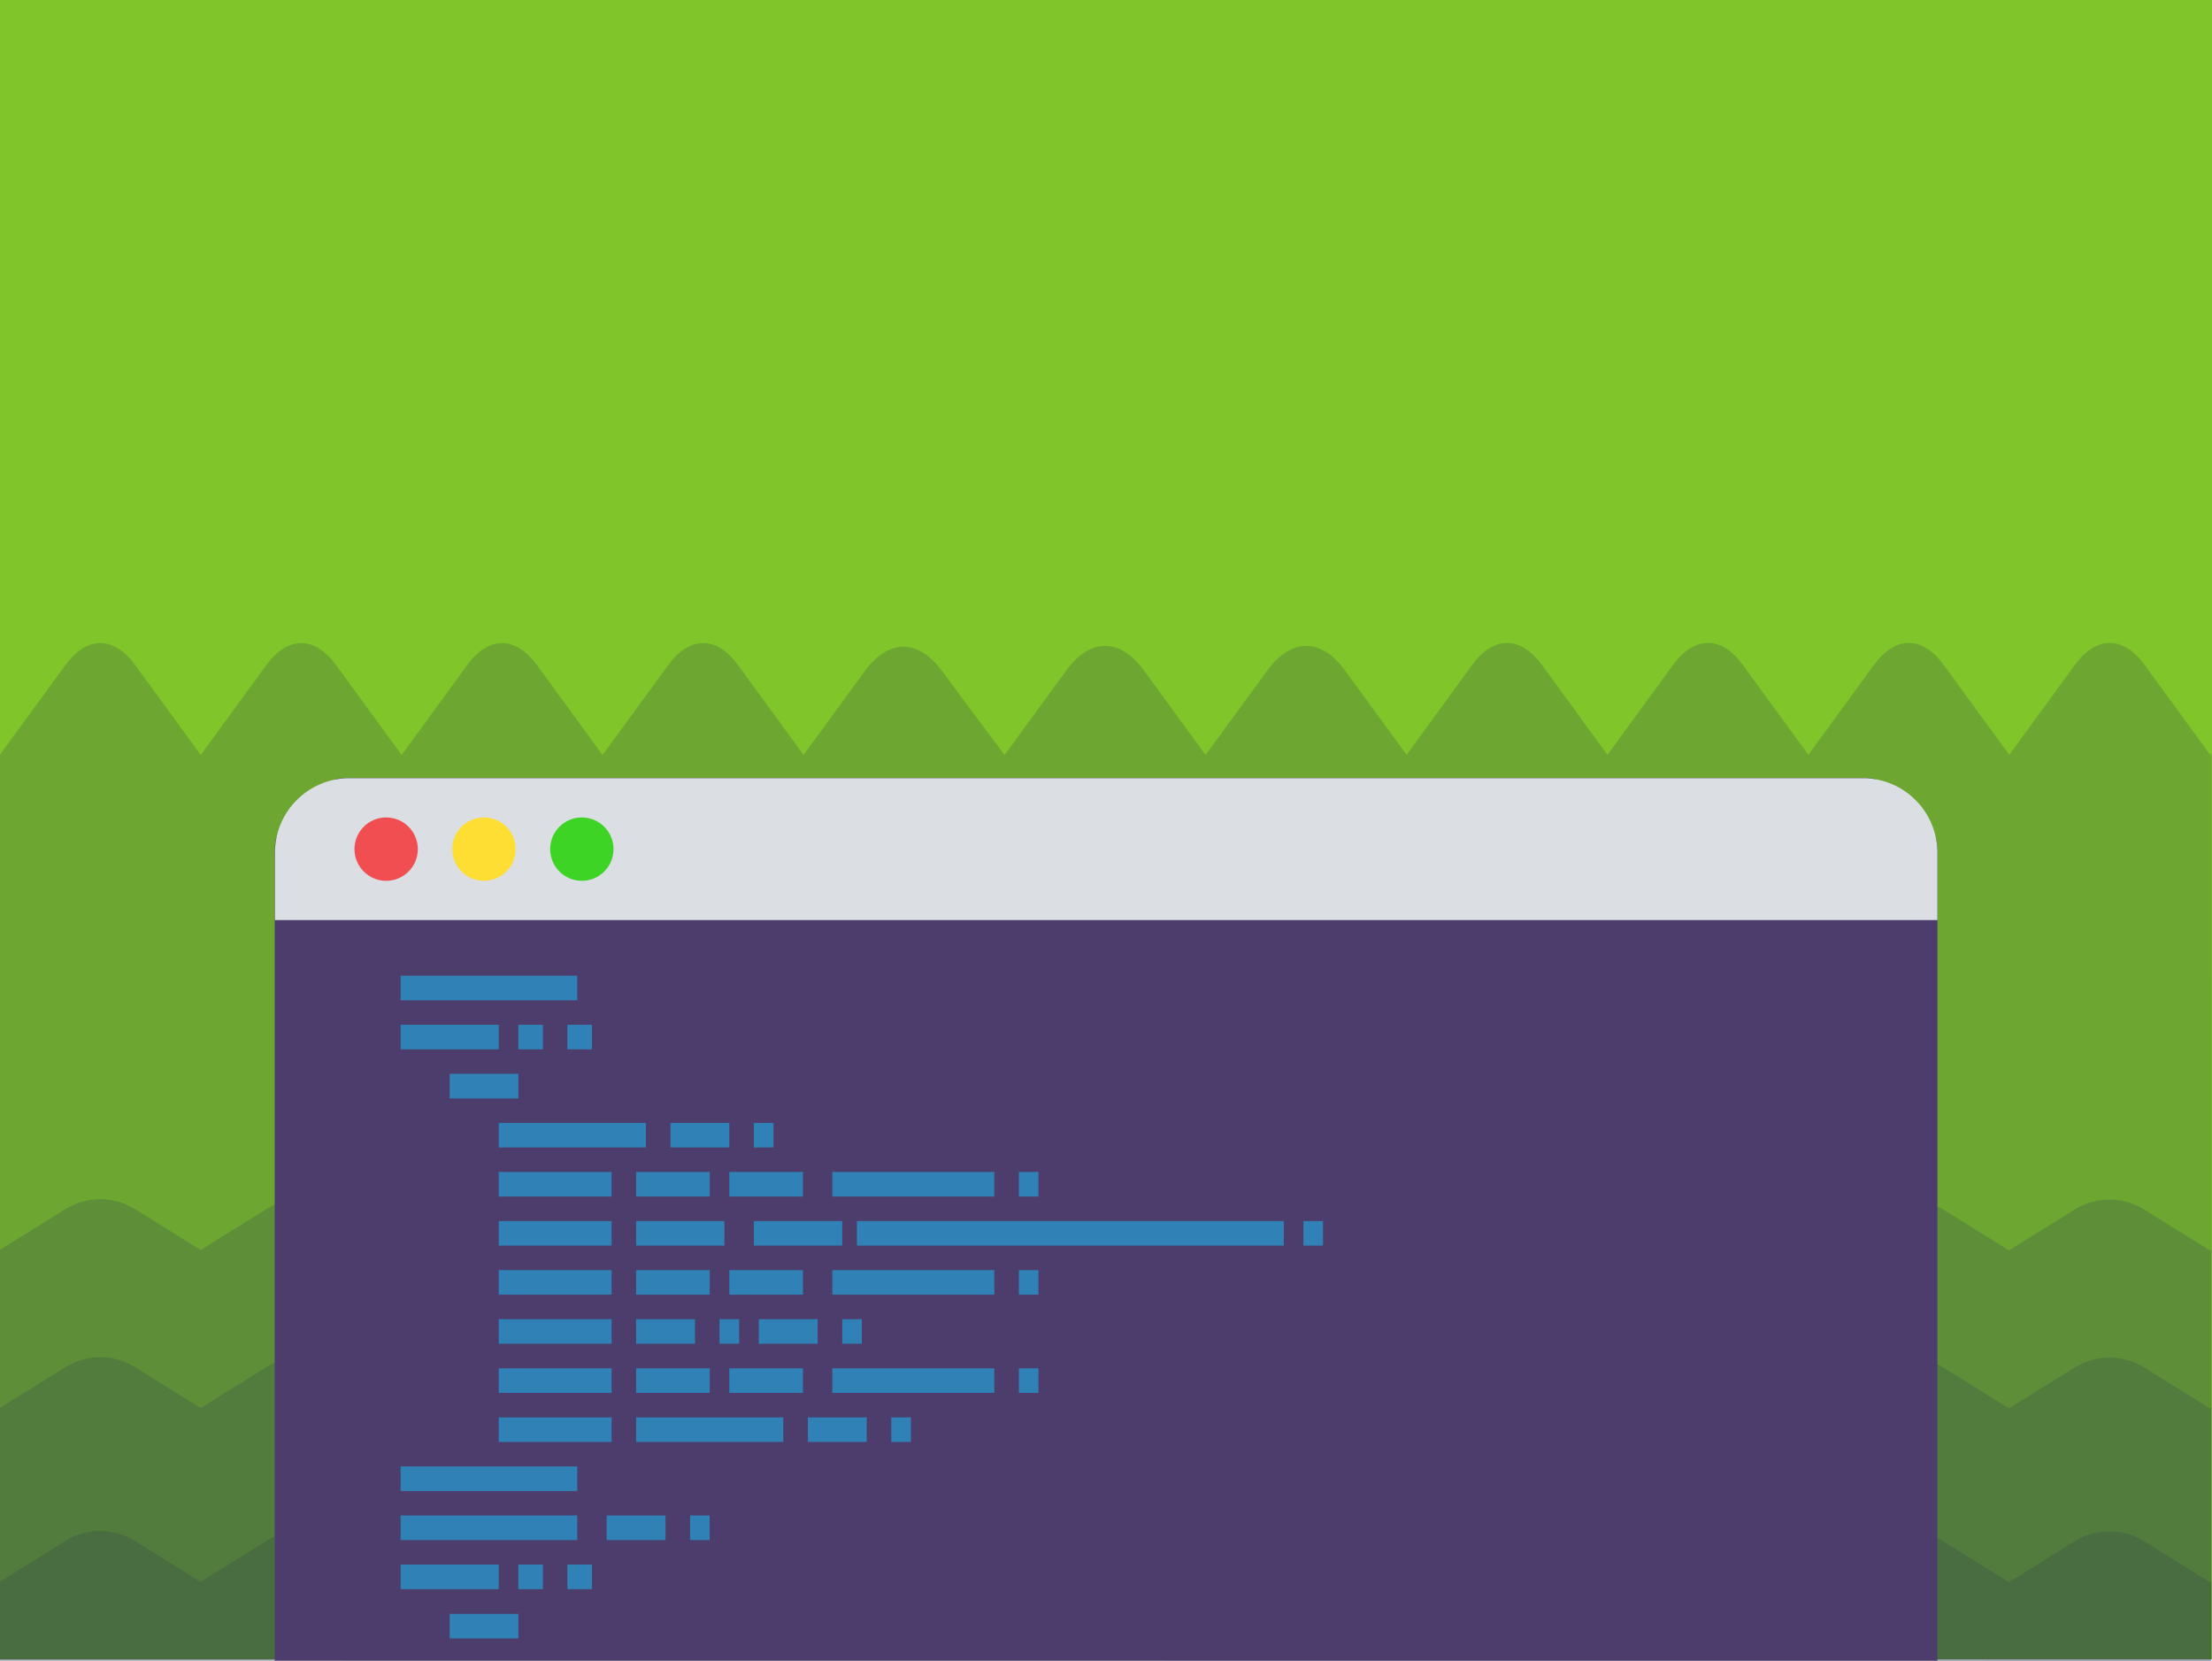 <svg xmlns="http://www.w3.org/2000/svg" viewBox="0 0 280 210.18"><defs><style>.cls-1{fill:#80c529;}.cls-2{fill:#283655;opacity:0.21;}.cls-3{fill:#4c3d6c;}.cls-4{fill:#dbdee3;}.cls-5{fill:#3082b6;}.cls-6{fill:#f04e50;}.cls-7{fill:#ffde33;}.cls-8{fill:#3ed426;}</style></defs><title>background_image_43</title><g id="Layer_2" data-name="Layer 2"><g id="Layer_1-2" data-name="Layer 1"><rect class="cls-1" width="280" height="210"/><path class="cls-2" d="M0,210.18v-52l8.28-5.15a8.35,8.35,0,0,1,8.81,0l8.31,5.17,8.31-5.17a8.35,8.35,0,0,1,8.81,0l8.31,5.17,8.31-5.17a8.35,8.35,0,0,1,8.81,0l8.31,5.17,8.31-5.17a8.35,8.35,0,0,1,8.81,0l8.31,5.17,7.75-4.82a9.25,9.25,0,0,1,9.69,0l8,4.87,7.83-4.87a9.25,9.25,0,0,1,9.78,0l7.82,4.87,7.86-4.87a9.25,9.25,0,0,1,9.76,0l7.83,4.87,8.31-5.17a8.35,8.35,0,0,1,8.81,0l8.31,5.17,8.31-5.17a8.35,8.35,0,0,1,8.81,0l8.31,5.17,8.31-5.17a8.35,8.35,0,0,1,8.81,0l8.31,5.17,8.31-5.17a8.35,8.35,0,0,1,8.81,0l8.31,5.17.18-.11v52.06Z"/><path class="cls-2" d="M0,210V95.5L8.29,84.16c2.7-3.69,6.12-3.69,8.81,0l8.31,11.39,8.31-11.39c2.7-3.69,6.12-3.69,8.81,0l8.31,11.39,8.31-11.39c2.7-3.69,6.12-3.69,8.81,0l8.31,11.39L84.6,84.16c2.7-3.69,6.12-3.69,8.81,0l8.31,11.39,7.75-10.62c3-4.06,6.71-4.1,9.69-.11l8,10.73L135,84.82c3-4.1,6.78-4.1,9.78,0l7.82,10.72,7.86-10.73c3-4.08,6.77-4.08,9.76,0l7.83,10.72,8.31-11.39c2.7-3.69,6.12-3.69,8.81,0l8.31,11.39,8.31-11.39c2.7-3.69,6.12-3.69,8.81,0l8.31,11.39,8.31-11.39c2.7-3.69,6.12-3.69,8.81,0l8.31,11.39,8.31-11.39c2.7-3.69,6.12-3.69,8.81,0l8.31,11.39c.07-.07.12-.17.18-.24V210Z"/><path class="cls-2" d="M0,210.18v-32l8.28-5.15a8.35,8.35,0,0,1,8.81,0l8.31,5.17,8.31-5.17a8.35,8.35,0,0,1,8.81,0l8.31,5.17,8.31-5.17a8.35,8.35,0,0,1,8.81,0l8.31,5.17,8.31-5.17a8.35,8.35,0,0,1,8.81,0l8.31,5.17,7.75-4.82a9.25,9.25,0,0,1,9.69,0l8,4.87,7.83-4.87a9.25,9.25,0,0,1,9.78,0l7.82,4.87,7.86-4.87a9.25,9.25,0,0,1,9.76,0l7.83,4.87,8.31-5.17a8.35,8.35,0,0,1,8.81,0l8.31,5.17,8.31-5.17a8.35,8.35,0,0,1,8.81,0l8.31,5.17,8.31-5.17a8.35,8.35,0,0,1,8.81,0l8.31,5.17,8.31-5.17a8.35,8.35,0,0,1,8.81,0l8.31,5.17.18-.11v32.06Z"/><path class="cls-2" d="M0,210.18v-10l8.28-5.15a8.35,8.35,0,0,1,8.81,0l8.31,5.17,8.31-5.17a8.35,8.35,0,0,1,8.81,0l8.31,5.17,8.31-5.17a8.35,8.35,0,0,1,8.81,0l8.31,5.17,8.31-5.17a8.35,8.35,0,0,1,8.81,0l8.31,5.17,7.75-4.82a9.25,9.25,0,0,1,9.69,0l8,4.87,7.83-4.87a9.25,9.25,0,0,1,9.78,0l7.82,4.87,7.86-4.87a9.25,9.25,0,0,1,9.76,0l7.83,4.87,8.31-5.17a8.35,8.35,0,0,1,8.81,0l8.31,5.17,8.31-5.17a8.35,8.35,0,0,1,8.81,0l8.31,5.17,8.31-5.17a8.35,8.35,0,0,1,8.81,0l8.31,5.17,8.31-5.17a8.35,8.35,0,0,1,8.81,0l8.31,5.17.18-.11v10.06Z"/><path class="cls-3" d="M245.24,107.68v102.5H34.77V107.68c0-4.1,3.2-5.07,6.91-6.26.45-.14.41-2.76.89-2.83a9.22,9.22,0,0,1,1.4-.11H236a9.22,9.22,0,0,1,1.4.11c.48.07.54,3.69,1,3.83C242.14,103.61,245.24,103.58,245.24,107.68Z"/><path class="cls-4" d="M245.24,116.45v-8.26a9.46,9.46,0,0,0-9.2-9.7H44a9.46,9.46,0,0,0-9.2,9.7v8.26Z"/><rect class="cls-5" x="50.71" y="123.49" width="22.36" height="3.11"/><rect class="cls-5" x="50.71" y="129.7" width="12.42" height="3.11"/><rect class="cls-5" x="65.61" y="129.7" width="3.11" height="3.11"/><rect class="cls-5" x="71.82" y="129.7" width="3.11" height="3.11"/><rect class="cls-5" x="50.71" y="191.81" width="22.36" height="3.11"/><rect class="cls-5" x="50.71" y="198.02" width="12.42" height="3.11"/><rect class="cls-5" x="65.61" y="198.02" width="3.11" height="3.11"/><rect class="cls-5" x="71.82" y="198.02" width="3.11" height="3.11"/><rect class="cls-5" x="56.92" y="135.91" width="8.7" height="3.11"/><rect class="cls-5" x="63.13" y="142.12" width="18.63" height="3.11"/><rect class="cls-5" x="84.87" y="142.12" width="7.45" height="3.11"/><rect class="cls-5" x="95.43" y="142.12" width="2.48" height="3.11"/><rect class="cls-5" x="80.52" y="179.39" width="18.63" height="3.11"/><rect class="cls-5" x="102.26" y="179.39" width="7.45" height="3.11"/><rect class="cls-5" x="112.82" y="179.39" width="2.48" height="3.11"/><rect class="cls-5" x="76.79" y="191.81" width="7.45" height="3.11"/><rect class="cls-5" x="87.35" y="191.81" width="2.48" height="3.11"/><rect class="cls-5" x="80.52" y="166.96" width="7.45" height="3.11"/><rect class="cls-5" x="91.08" y="166.96" width="2.48" height="3.11"/><rect class="cls-5" x="96.05" y="166.96" width="7.45" height="3.11"/><rect class="cls-5" x="106.61" y="166.96" width="2.48" height="3.11"/><rect class="cls-5" x="128.97" y="148.33" width="2.48" height="3.11"/><rect class="cls-5" x="164.99" y="154.54" width="2.48" height="3.11"/><rect class="cls-5" x="63.13" y="148.33" width="14.29" height="3.11"/><rect class="cls-5" x="80.52" y="148.33" width="9.32" height="3.11"/><rect class="cls-5" x="105.36" y="148.33" width="20.5" height="3.11"/><rect class="cls-5" x="92.32" y="148.33" width="9.32" height="3.11"/><rect class="cls-5" x="128.97" y="173.18" width="2.48" height="3.11"/><rect class="cls-5" x="80.52" y="173.18" width="9.32" height="3.11"/><rect class="cls-5" x="105.36" y="173.18" width="20.5" height="3.11"/><rect class="cls-5" x="92.32" y="173.18" width="9.32" height="3.11"/><rect class="cls-5" x="128.97" y="160.75" width="2.48" height="3.11"/><rect class="cls-5" x="80.52" y="160.75" width="9.32" height="3.11"/><rect class="cls-5" x="105.36" y="160.75" width="20.5" height="3.11"/><rect class="cls-5" x="92.32" y="160.75" width="9.32" height="3.11"/><rect class="cls-5" x="63.13" y="154.54" width="14.29" height="3.11"/><rect class="cls-5" x="80.52" y="154.54" width="11.18" height="3.11"/><rect class="cls-5" x="95.43" y="154.54" width="11.18" height="3.11"/><rect class="cls-5" x="108.47" y="154.54" width="54.04" height="3.11"/><rect class="cls-5" x="63.13" y="160.75" width="14.29" height="3.11"/><rect class="cls-5" x="63.13" y="166.96" width="14.29" height="3.11"/><rect class="cls-5" x="63.13" y="173.18" width="14.29" height="3.11"/><rect class="cls-5" x="63.13" y="179.39" width="14.29" height="3.11"/><rect class="cls-5" x="50.71" y="185.6" width="22.36" height="3.11"/><rect class="cls-5" x="56.92" y="204.26" width="8.7" height="3.11"/><circle class="cls-6" cx="48.88" cy="107.47" r="4.01"/><circle class="cls-7" cx="61.26" cy="107.47" r="4.01"/><circle class="cls-8" cx="73.65" cy="107.47" r="4.01"/></g></g></svg>